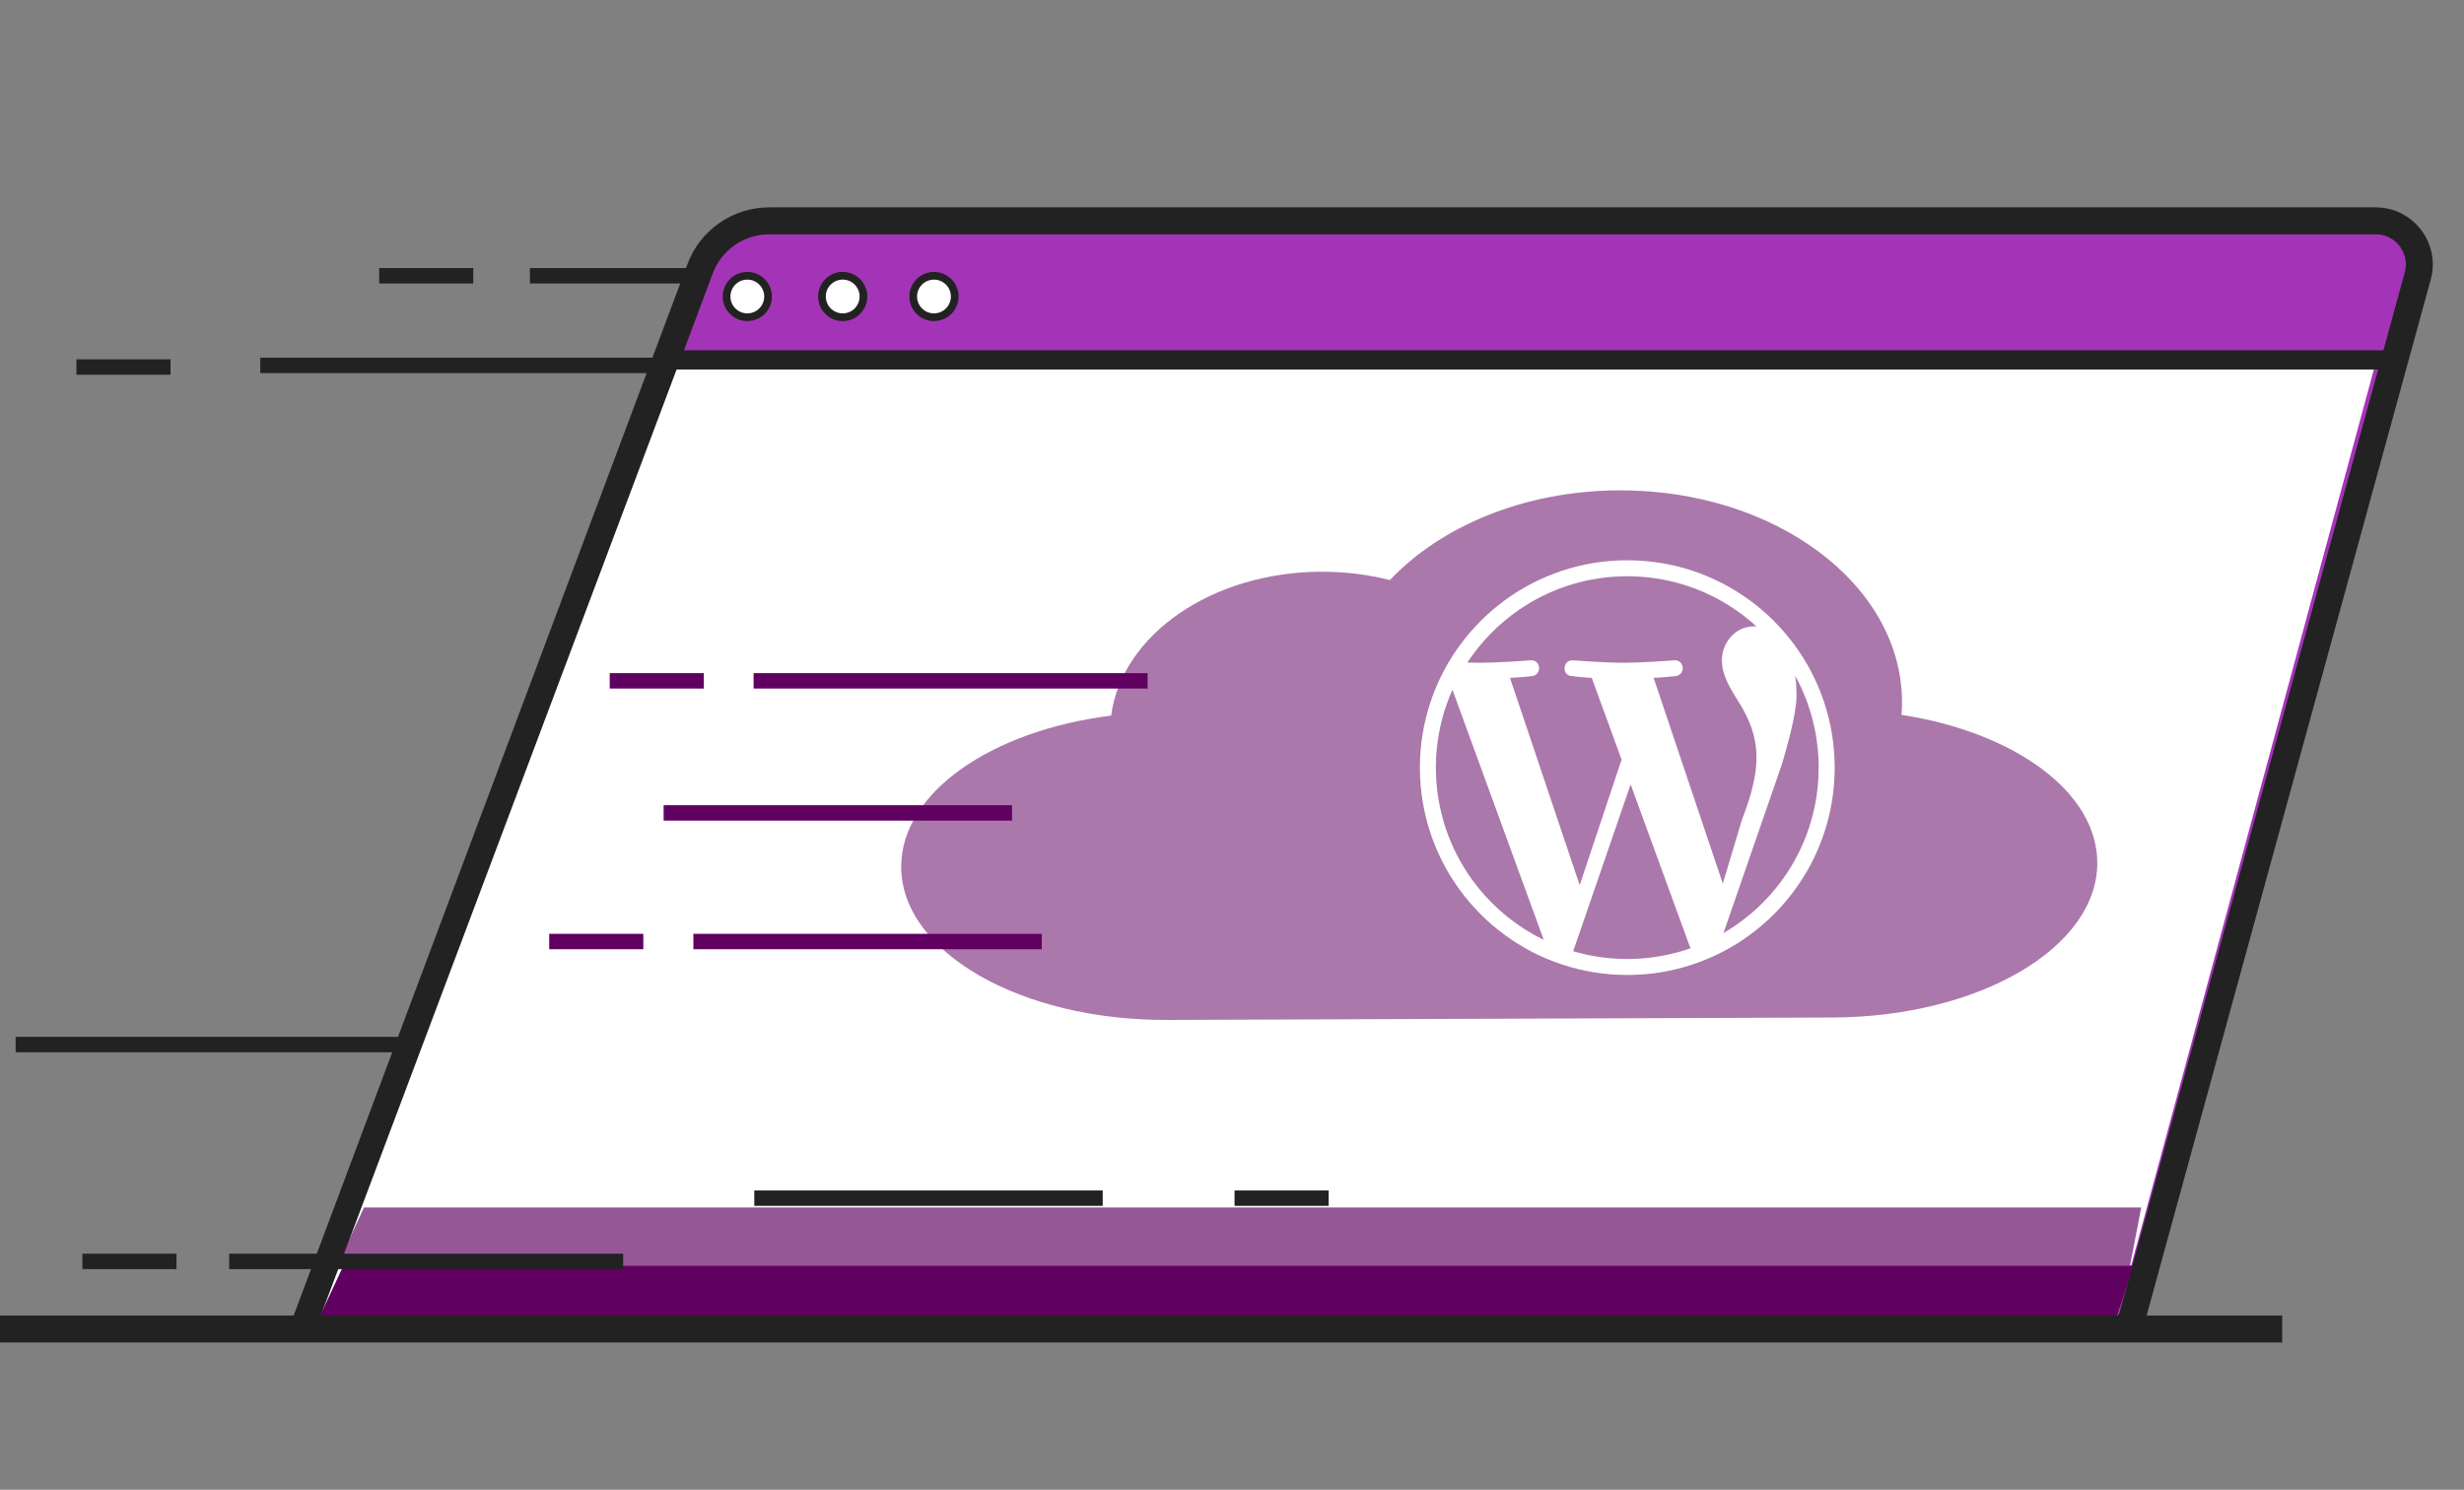 <svg xmlns="http://www.w3.org/2000/svg" xmlns:xlink="http://www.w3.org/1999/xlink" width="640" height="387">
  <rect width="100%" height="100%" fill="#808080" stroke="none"/>
  <defs>
    <path d="M617.08 57.37c7.46 0 12.88 7.11 10.91 14.31-9.99 36.42-34.96 127.49-74.91 273.19H78.84c54.95-146.71 89.29-238.4 103.02-275.08 2.8-7.47 9.94-12.42 17.92-12.42h417.3z" id="a"/>
    <path d="M176.69 93.49H617.26l-67.5 249.28-467.61 2.1 94.54-251.38z" id="b"/>
    <path d="M89.21 328.77h464.8l-4.7 15.16H82.15l7.06-15.16z" id="c"/>
    <path d="M592.77 345.25H-11.6" id="d"/>
    <path d="M619.83 93.49H170.59" id="e"/>
    <path d="M199.5 77.03c0 2.97-2.42 5.38-5.39 5.38-2.97 0-5.39-2.41-5.39-5.38 0-2.98 2.42-5.39 5.39-5.39 2.97 0 5.39 2.41 5.39 5.39z" id="f"/>
    <path d="M224.27 77.03c0 2.97-2.41 5.38-5.38 5.38a5.386 5.386 0 1 1 5.38-5.38z" id="g"/>
    <path d="M247.98 77.03c0 2.97-2.42 5.38-5.39 5.38-2.97 0-5.39-2.41-5.39-5.38 0-2.98 2.42-5.39 5.39-5.39 2.97 0 5.39 2.41 5.39 5.39z" id="h"/>
    <path d="M178.38 71.64h-40.74" id="i"/>
    <path d="M122.93 71.64H98.49" id="j"/>
    <path d="M169.94 94.92H67.6" id="k"/>
    <path d="M420.57 127.38c40.45-.14 73.35 24.43 73.46 54.9.01 1.14-.03 2.29-.13 3.42 29.24 4.52 50.78 19.96 50.85 38.39.08 22.09-30.7 40.1-68.76 40.24-17.29.07-155.57.57-172.86.63-38.05.14-68.97-17.65-69.05-39.73-.07-19.26 23.32-35.42 54.53-39.33 2.72-20.89 26.07-37.27 54.53-37.38 6.26-.02 12.26.75 17.87 2.17 13.25-14.02 34.97-23.22 59.56-23.31z" id="l"/>
    <path d="M44.29 95.34H19.85" id="m"/>
    <path d="M45.84 327.69H21.4" id="n"/>
    <path d="M286.42 311.26h-90.5" id="o"/>
    <path d="M94.54 313.69h461.63l-2.93 15.15H87.53l7.01-15.15z" id="p"/>
    <path d="M161.86 327.69H59.52" id="q"/>
    <path d="M345.1 311.26h-24.44" id="r"/>
    <path d="M106.4 271.36H4.06" id="s"/>
    <path d="M427.09 145.73l2.17.22 2.15.3 2.11.39 2.09.47 2.06.55 2.02.63 1.99.71 1.95.78 1.92.86 1.87.92 1.83 1 1.79 1.06 1.74 1.13 1.7 1.19 1.65 1.26 1.59 1.32 1.55 1.37 1.49 1.44 1.43 1.49 1.38 1.54 1.31 1.6 1.26 1.64 1.19 1.7 1.13 1.74 1.07 1.79.99 1.83.93 1.87.85 1.92.78 1.95.71 1.99.63 2.02.55 2.06.47 2.09.39 2.12.31 2.14.22 2.18.13 2.19.05 2.22-.05 2.22-.13 2.2-.22 2.17-.31 2.15-.39 2.12-.47 2.09-.55 2.05-.63 2.03-.71 1.99-.78 1.95-.85 1.91-.93 1.88-.99 1.83-1.07 1.79-1.13 1.74-1.19 1.7-1.26 1.64-1.31 1.6-1.38 1.54-1.43 1.49-1.49 1.44-1.55 1.37-1.59 1.32-1.65 1.25-1.7 1.2-1.74 1.13-1.79 1.06-1.83 1-1.87.92-1.92.85-1.95.78-1.99.71-2.02.63-2.06.55-2.09.47-2.11.39-2.15.31-2.17.22-2.2.13-2.22.05-2.22-.05-2.2-.13-2.17-.22-2.15-.31-2.12-.39-2.09-.47-2.05-.55-2.03-.63-1.99-.71-1.95-.78-1.91-.85-1.88-.92-1.83-1-1.79-1.06-1.74-1.13-1.69-1.2-1.65-1.25-1.6-1.32-1.54-1.37-1.49-1.44-1.43-1.49-1.38-1.54-1.32-1.6-1.25-1.64-1.2-1.7-1.13-1.74-1.06-1.79-.99-1.83-.93-1.88-.85-1.91-.78-1.95-.71-1.99-.63-2.03-.55-2.05-.47-2.09-.39-2.12-.31-2.15-.22-2.17-.13-2.2-.05-2.22.05-2.22.13-2.19.22-2.18.31-2.14.39-2.12.47-2.09.55-2.06.63-2.02.71-1.99.78-1.95.85-1.92.93-1.87.99-1.83 1.06-1.79 1.13-1.74 1.2-1.7 1.25-1.64 1.32-1.6 1.38-1.54 1.43-1.49 1.49-1.44 1.54-1.37 1.6-1.32 1.65-1.26 1.69-1.19 1.74-1.13 1.79-1.06 1.83-1 1.88-.92 1.91-.86 1.95-.78 1.99-.71 2.03-.63 2.05-.55 2.09-.47 2.12-.39 2.15-.3 2.17-.22 2.2-.14 2.22-.04 2.22.04 2.2.14zm-17.91 101.54l.56.15.57.15.56.14.57.13.57.13.57.13.58.11.58.11.58.1.58.1.59.09.58.08.59.07.6.07.59.06.59.06.6.04.6.04.6.04.61.02.6.02.61.01h1.33l.72-.02.72-.02.71-.04.71-.04.71-.06.71-.07.7-.07.7-.09.7-.09.69-.11.7-.11.68-.13.69-.13.68-.14.68-.15.67-.17.67-.17.67-.17.66-.19.66-.2.66-.21.65-.21.65-.23-.02-.02-.02-.03-.01-.03-.02-.02-.01-.03-.02-.03-.02-.02-.01-.03-.02-.03-.01-.02-.02-.03-.01-.03-.02-.03-.01-.03-.01-.03-.02-.02-.01-.03-.02-.03-.01-.03-.01-.03-.02-.03-.01-.03-.01-.03-.02-.03-15.28-41.86-14.92 43.34.56.16zm-32.47-66.8l-.27.65-.25.66-.24.66-.24.66-.23.67-.22.67-.21.68-.2.68-.19.69-.18.68-.17.7-.16.69-.15.7-.14.71-.13.7-.12.72-.12.71-.1.72-.09.72-.08.72-.07.73-.06.73-.05.73-.04.74-.02.74-.02.74-.01.74.05 2.03.12 2 .19 1.99.28 1.96.35 1.93.43 1.91.5 1.88.56 1.85.64 1.81.71 1.79.77 1.75.83 1.71.9 1.68.96 1.64 1.02 1.59 1.08 1.56 1.14 1.51 1.19 1.47 1.24 1.41 1.3 1.37 1.35 1.32 1.39 1.27 1.45 1.22 1.49 1.16 1.53 1.1 1.58 1.05 1.62.99 1.66.93 1.69.86-23.71-64.97-.28.64-.27.65zm89.62-4.58l.02.17.02.16.02.17.02.17.02.17.02.17.01.17.02.17.02.18.01.17.01.17.02.18.01.18.01.17.01.18.01.18.01.18.01.18v.18l.01.18.01.19v.37l.01.18v.92l-.02.38-.02.39-.03.41-.04.43-.05.45-.06.47-.07.49-.07.5-.09.52-.09.54-.11.56-.11.58-.12.59-.13.62-.14.63-.15.65-.16.67-.16.69-.18.7-.18.73-.2.74-.2.76-.21.78-.22.8-.23.81-.24.84-.25.85-.25.87-15.19 43.9 1.52-.92 1.47-.97 1.44-1.02 1.4-1.07 1.36-1.11 1.32-1.16 1.28-1.21 1.23-1.25 1.19-1.3 1.14-1.33 1.1-1.38 1.05-1.41 1-1.46.95-1.49.89-1.52.84-1.56.79-1.59.74-1.63.67-1.65.62-1.68.55-1.72.5-1.73.44-1.77.37-1.78.3-1.81.24-1.83.18-1.86.1-1.87.04-1.89-.01-.89-.03-.89-.03-.88-.06-.88-.07-.88-.08-.87-.1-.87-.12-.86-.13-.86-.14-.85-.16-.85-.17-.84-.19-.84-.2-.83-.21-.83-.23-.82-.24-.82-.26-.81-.27-.8-.28-.8-.29-.79-.31-.78-.32-.78-.34-.77-.34-.77-.36-.76-.37-.75-.39-.74-.39-.74.02.17.02.16zm-46.25-26.12l-1.28.08-1.27.11-1.27.15-1.25.18-1.24.21-1.23.23-1.23.27-1.21.3-1.19.33-1.19.36-1.17.39-1.16.41-1.15.44-1.13.47-1.12.5-1.1.52-1.09.55-1.08.57-1.05.6-1.04.63-1.03.65-1 .67-.99.7-.98.72-.95.74-.93.77-.92.79-.9.8-.87.84-.86.85-.83.87-.82.89-.79.91-.77.93-.75.95-.72.97-.71.99-.68 1h.09l.09.01h.34l.09.01h.26l.08.01H382.5l.08.01h.4l.08.01h.62l.07.01H384.72l.41-.01h.41l.43-.01.42-.01.44-.01.43-.01.45-.02.44-.01.45-.02.44-.02.45-.02.44-.02.44-.02.44-.02.43-.03.43-.02.42-.02.41-.03.41-.02.39-.02.39-.03.37-.02.36-.02.34-.03.33-.02.32-.02.29-.02.28-.02.26-.02.24-.02.22-.01.2-.02.18-.01.15-.01.12-.01.1-.01h.07l.06-.01h.2l.19.01.17.02.17.04.16.05.15.07.15.07.13.08.12.09.12.11.1.11.1.11.08.13.08.13.06.13.06.14.05.14.03.15.03.15.02.15.01.15-.01.15-.01.15-.02.15-.04.15-.04.14-.06.14-.06.14-.08.13-.08.13-.1.12-.11.11-.11.11-.13.09-.14.09-.15.08-.17.06-.17.06-.18.04-.2.03-.04.01h-.04l-.04.01h-.05l-.06.01-.07.01h-.08l-.09.01-.09.01-.1.01-.11.02-.12.01-.12.01-.13.01-.14.02-.14.01-.15.01-.15.02-.16.01-.17.02-.17.01-.17.02-.18.02-.19.01-.19.02-.19.01-.2.02-.2.01-.2.02-.21.02-.21.01-.21.02-.22.01-.22.01-.21.02-.23.01-.22.01-.22.02 18.1 53.84 10.88-32.62-7.74-21.22-.2-.02-.2-.01-.2-.01-.19-.02-.2-.01-.2-.01-.19-.02-.19-.01-.19-.02-.18-.02-.19-.01-.18-.02-.17-.01-.18-.02-.17-.01-.16-.02-.16-.02-.16-.01-.16-.02-.14-.01-.15-.02-.13-.01-.14-.01-.12-.02-.12-.01-.12-.01-.11-.01-.1-.02-.09-.01-.09-.01-.08-.01h-.07l-.07-.01-.06-.01h-.04l-.04-.01h-.04l-.04-.01-.19-.02-.19-.03-.17-.05-.16-.05-.15-.07-.14-.09-.13-.09-.12-.1-.11-.11-.09-.11-.09-.13-.08-.13-.06-.14-.06-.14-.04-.14-.03-.15-.03-.15-.01-.15v-.31l.02-.15.03-.16.03-.15.05-.14.06-.15.06-.14.08-.13.08-.13.1-.12.1-.11.12-.11.12-.09.13-.09.15-.08.15-.06.16-.05.17-.04.18-.03.18-.01h.2l.06.01h.07l.1.01.13.01.15.01.18.01.2.02.22.01.25.02.26.02.28.02.3.02.32.02.33.02.35.03.36.02.37.02.39.03.39.02.41.02.41.03.42.02.42.02.43.03.43.02.44.02.44.02.44.02.43.02.44.02.43.01.43.02.43.01.41.01.42.01.4.01h.39l.39.01h.77l.4-.01h.41l.42-.01.43-.01.44-.01.43-.01.44-.02.45-.01.44-.02.45-.02.45-.02.44-.02.44-.02.44-.02.43-.03.43-.02.42-.02.41-.03.41-.02.39-.02.38-.03.38-.02.36-.02.34-.03.33-.02.32-.02.29-.02.28-.02.26-.02.24-.02.22-.01.2-.02.18-.01.15-.01.12-.01.1-.01h.07l.06-.01h.2l.19.01.17.02.17.04.16.05.15.07.15.07.13.08.12.09.12.11.1.11.1.11.08.13.08.13.06.13.06.14.05.14.03.15.03.15.02.15v.3l-.01.15-.03.15-.03.15-.05.14-.05.14-.07.14-.07.13-.09.13-.09.12-.11.11-.12.11-.13.09-.14.09-.15.08-.16.06-.18.06-.18.04-.19.03-.05.01h-.03l-.05.01h-.05l-.06.01-.07.01h-.08l-.08.01-.1.01-.1.01-.1.02-.12.01-.12.01-.13.01-.14.02-.14.01-.15.01-.15.02-.16.01-.17.02-.17.01-.17.02-.18.02-.19.01-.19.02-.19.01-.2.02-.2.01-.2.02-.21.02-.21.01-.21.02-.22.01-.21.01-.22.02-.23.01-.22.01-.22.02 17.96 53.43 4.97-16.56.18-.49.18-.47.18-.48.17-.47.17-.47.16-.46.16-.45.16-.46.14-.45.15-.44.14-.44.13-.44.13-.43.13-.43.12-.43.11-.42.12-.41.1-.42.1-.4.1-.41.09-.4.09-.39.08-.39.08-.39.08-.38.06-.38.07-.38.06-.37.05-.37.05-.36.05-.36.04-.35.03-.35.03-.35.03-.34.02-.34.02-.33.01-.33.01-.33v-.32l-.01-.45-.01-.45-.02-.45-.02-.43-.04-.43-.04-.43-.05-.41-.06-.42-.06-.4-.07-.4-.07-.39-.08-.38-.09-.38-.09-.38-.09-.36-.1-.37-.11-.35-.1-.35-.12-.35-.11-.34-.12-.33-.13-.33-.12-.32-.13-.32-.14-.32-.13-.3-.14-.31-.13-.3-.14-.29-.15-.29-.14-.29-.14-.28-.15-.28-.14-.27-.14-.27-.15-.27-.14-.26-.15-.25-.14-.26-.14-.25-.19-.3-.19-.31-.19-.3-.18-.3-.19-.3-.18-.29-.18-.3-.18-.29-.17-.29-.18-.29-.17-.29-.17-.29-.16-.28-.16-.29-.16-.28-.16-.29-.15-.28-.15-.29-.14-.28-.14-.28-.13-.29-.13-.28-.12-.29-.12-.28-.11-.28-.11-.29-.1-.29-.09-.28-.09-.29-.08-.29-.08-.29-.07-.29-.06-.3-.05-.29-.05-.3-.03-.29-.03-.3-.02-.31-.02-.3v-.65l.02-.34.04-.34.04-.33.06-.34.06-.33.08-.32.1-.33.1-.32.11-.31.13-.31.14-.31.14-.29.16-.3.17-.28.18-.28.19-.28.19-.26.21-.26.22-.25.22-.24.24-.23.24-.22.26-.22.26-.2.27-.19.27-.18.29-.17.29-.16.3-.15.31-.13.31-.13.32-.11.33-.09.34-.08.34-.07.34-.06.36-.03.35-.03.37-.01h.03l.02.01h.2l.04.01h.08l.03.01h.05l.06.01h.1l.03.01-.67-.61-.68-.59-.69-.57-.7-.57-.71-.55-.72-.54-.73-.53-.75-.51-.75-.51-.76-.48-.77-.48-.78-.46-.78-.45-.8-.43-.81-.42-.81-.4-.82-.39-.83-.38-.84-.36-.85-.34-.85-.33-.86-.32-.87-.3-.88-.28-.88-.27-.89-.25-.9-.23-.9-.22-.91-.2-.92-.19-.92-.17-.93-.15-.93-.13-.94-.12-.94-.1-.95-.08-.96-.07-.96-.04-.96-.03-.97-.01-1.3.02-1.29.05z" id="t"/>
    <path d="M298.08 176.87H195.74" id="u"/>
    <path d="M182.81 176.87h-24.44" id="v"/>
    <path d="M262.87 211.18h-90.5" id="w"/>
    <path d="M270.6 244.59h-90.5" id="x"/>
    <path d="M167.1 244.59h-24.45" id="y"/>
  </defs>
  <use xlink:href="#a" fill="#a434b7"/>
  <use xlink:href="#a" fill-opacity="0" stroke="#222" stroke-width="7"/>
  <use xlink:href="#b" fill="#fff"/>
  <use xlink:href="#c" fill="#600060"/>
  <use xlink:href="#d" fill-opacity="0" stroke="#222" stroke-width="7"/>
  <use xlink:href="#e" fill-opacity="0" stroke="#222" stroke-width="5"/>
  <use xlink:href="#f" fill="#fff"/>
  <use xlink:href="#f" fill-opacity="0" stroke="#222" stroke-width="2"/>
  <use xlink:href="#g" fill="#fff"/>
  <use xlink:href="#g" fill-opacity="0" stroke="#222" stroke-width="2"/>
  <use xlink:href="#h" fill="#fff"/>
  <use xlink:href="#h" fill-opacity="0" stroke="#222" stroke-width="2"/>
  <use xlink:href="#i" fill-opacity="0" stroke="#222" stroke-width="4"/>
  <use xlink:href="#j" fill-opacity="0" stroke="#222" stroke-width="4"/>
  <use xlink:href="#k" fill-opacity="0" stroke="#222" stroke-width="4"/>
  <use xlink:href="#l" fill="#600060" fill-opacity=".53"/>
  <use xlink:href="#m" fill-opacity="0" stroke="#222" stroke-width="4"/>
  <use xlink:href="#n" fill-opacity="0" stroke="#222" stroke-width="4"/>
  <use xlink:href="#o" fill-opacity="0" stroke="#222" stroke-width="4"/>
  <use xlink:href="#p" fill="#600060" fill-opacity=".66"/>
  <use xlink:href="#q" fill-opacity="0" stroke="#222" stroke-width="4"/>
  <use xlink:href="#r" fill-opacity="0" stroke="#222" stroke-width="4"/>
  <use xlink:href="#s" fill-opacity="0" stroke="#222" stroke-width="4"/>
  <use xlink:href="#t" fill="#fff"/>
  <use xlink:href="#t" fill-opacity="0" stroke="#000" stroke-opacity="0"/>
  <g>
    <use xlink:href="#u" fill-opacity="0" stroke="#600060" stroke-width="4"/>
  </g>
  <g>
    <use xlink:href="#v" fill-opacity="0" stroke="#600060" stroke-width="4"/>
  </g>
  <g>
    <use xlink:href="#w" fill-opacity="0" stroke="#600060" stroke-width="4"/>
  </g>
  <g>
    <use xlink:href="#x" fill-opacity="0" stroke="#600060" stroke-width="4"/>
  </g>
  <g>
    <use xlink:href="#y" fill-opacity="0" stroke="#600060" stroke-width="4"/>
  </g>
</svg>